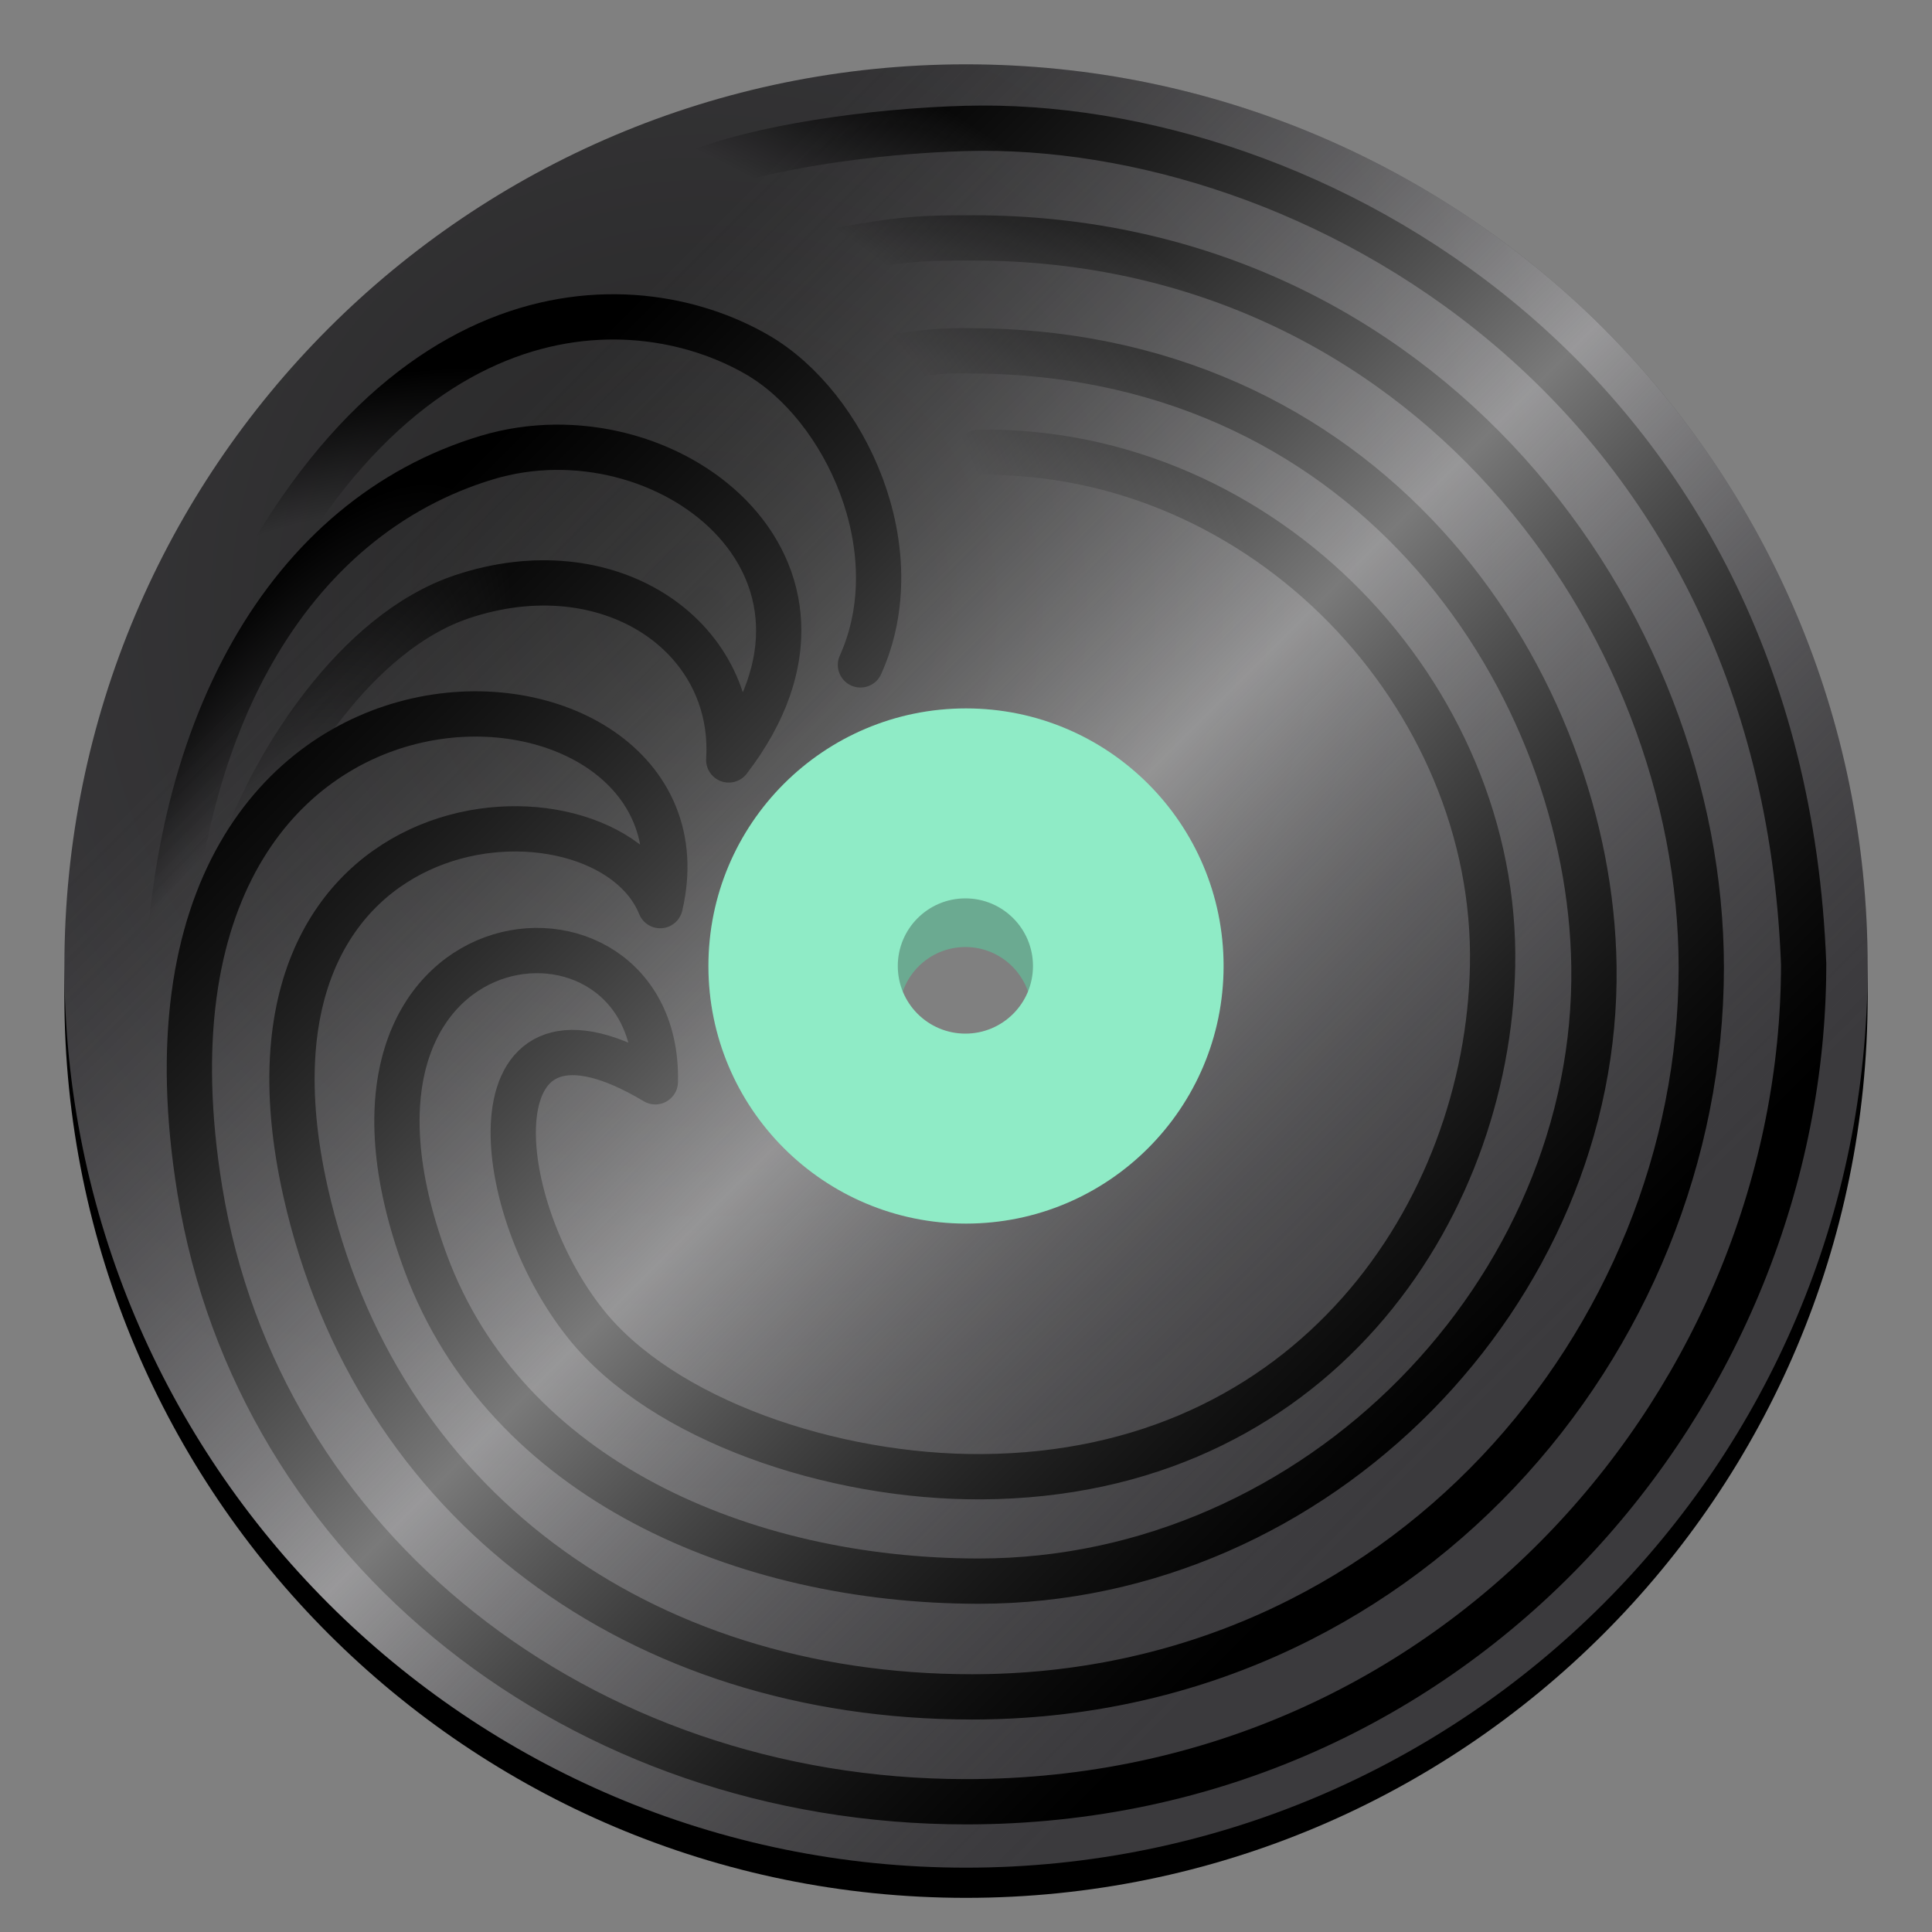 <?xml version="1.0" encoding="UTF-8" standalone="no"?>
<svg
   height="128px"
   viewBox="0 0 128 128"
   width="128px"
   version="1.1"
   id="svg21"
   sodipodi:docname="io.github.nokse22.HighTide-coral.svg"
   inkscape:version="1.4.2 (ebf0e940d0, 2025-05-08)"
   xmlns:inkscape="http://www.inkscape.org/namespaces/inkscape"
   xmlns:sodipodi="http://sodipodi.sourceforge.net/DTD/sodipodi-0.dtd"
   xmlns="http://www.w3.org/2000/svg"
   xmlns:svg="http://www.w3.org/2000/svg">
  <rect x="0" y="0" width="128" height="128" fill="#808080" stroke="none"/>
  <defs
     id="defs21" />
  <sodipodi:namedview
     id="namedview21"
     pagecolor="#ffffff"
     bordercolor="#000000"
     borderopacity="0.25"
     inkscape:showpageshadow="2"
     inkscape:pageopacity="0.0"
     inkscape:pagecheckerboard="0"
     inkscape:deskcolor="#d1d1d1"
     inkscape:zoom="8.90625"
     inkscape:cx="63.94386"
     inkscape:cy="64"
     inkscape:window-width="2560"
     inkscape:window-height="1366"
     inkscape:window-x="0"
     inkscape:window-y="0"
     inkscape:window-maximized="1"
     inkscape:current-layer="svg21" />
  <radialGradient
     id="a"
     cx="46.649"
     cy="40.299"
     gradientUnits="userSpaceOnUse"
     r="59.737">
    <stop
       offset="0"
       stop-color="#77767b"
       id="stop1"
       style="stop-color:#262626;stop-opacity:1;" />
    <stop
       offset="1"
       stop-color="#5e5c64"
       id="stop2"
       style="stop-color:#3b3a3d;stop-opacity:1;" />
  </radialGradient>
  <radialGradient
     id="b"
     cx="44.983"
     cy="191.711"
     gradientTransform="matrix(0.152 -0.261 0.895 0.521 -130.046 101.778)"
     gradientUnits="userSpaceOnUse"
     r="54.976">
    <stop
       offset="0.361"
       stop-opacity="0"
       id="stop3" />
    <stop
       offset="1"
       id="stop4" />
  </radialGradient>
  <radialGradient
     id="c"
     cx="5.127"
     cy="241.368"
     gradientTransform="matrix(0.891 -1.822 0.57 0.279 -131.106 186.061)"
     gradientUnits="userSpaceOnUse"
     r="21.772">
    <stop
       offset="0.472"
       stop-opacity="0"
       id="stop5" />
    <stop
       offset="1"
       id="stop6" />
  </radialGradient>
  <radialGradient
     id="d"
     cx="67.313"
     cy="205.66"
     gradientTransform="matrix(0.393 -0.239 0.572 0.939 -86.223 24.452)"
     gradientUnits="userSpaceOnUse"
     r="41.681">
    <stop
       offset="0.273"
       stop-opacity="0"
       id="stop7" />
    <stop
       offset="1"
       id="stop8" />
  </radialGradient>
  <radialGradient
     id="e"
     cx="17.785"
     cy="223.259"
     gradientTransform="matrix(1.012 -0.493 0.244 0.501 -54.874 110.543)"
     gradientUnits="userSpaceOnUse"
     r="24.554">
    <stop
       offset="0.424"
       stop-opacity="0"
       id="stop9" />
    <stop
       offset="1"
       id="stop10" />
  </radialGradient>
  <linearGradient
     id="f"
     gradientUnits="userSpaceOnUse"
     x1="4.264"
     x2="123.738"
     y1="4.264"
     y2="123.738">
    <stop
       offset="0.223"
       stop-color="#797979"
       stop-opacity="0"
       id="stop11" />
    <stop
       offset="0.497"
       stop-color="#ffffff"
       stop-opacity="0.478"
       id="stop12" />
    <stop
       offset="0.766"
       stop-color="#5a5a5a"
       stop-opacity="0"
       id="stop13" />
  </linearGradient>
  <path
     d="m 64 48.934 c -9.426 0 -17.066 7.641 -17.066 17.066 s 7.641 17.066 17.066 17.066 s 17.066 -7.641 17.066 -17.066 s -7.641 -17.066 -17.066 -17.066 z m -0.039 13.809 c 2.422 0 4.391 1.965 4.391 4.391 c 0 2.426 -1.969 4.391 -4.391 4.391 c -2.426 0 -4.391 -1.965 -4.391 -4.391 c 0 -2.426 1.965 -4.391 4.391 -4.391 z m 0 0"
     fill="#6ba9aa"
     id="path13"
     style="fill:#6baa91;fill-opacity:1" />
  <path
     d="m 64 6.262 c -32.992 0.004 -59.734 26.746 -59.734 59.738 c -0.004 32.992 26.742 59.738 59.734 59.738 s 59.738 -26.746 59.738 -59.738 s -26.746 -59.738 -59.738 -59.738 z m 0 49.625 c 5.586 0 10.113 4.527 10.109 10.113 c 0.004 5.586 -4.523 10.113 -10.109 10.113 s -10.113 -4.527 -10.109 -10.113 c -0.004 -5.586 4.523 -10.113 10.109 -10.113 z m 0 0"
     id="path14" />
  <path
     d="m 64 4.262 c -32.992 0.004 -59.734 26.746 -59.734 59.738 c -0.004 32.992 26.742 59.738 59.734 59.738 s 59.738 -26.746 59.738 -59.738 s -26.746 -59.738 -59.738 -59.738 z m 0 49.625 c 5.586 0 10.113 4.527 10.109 10.113 c 0.004 5.586 -4.523 10.113 -10.109 10.113 s -10.113 -4.527 -10.109 -10.113 c -0.004 -5.586 4.523 -10.113 10.109 -10.113 z m 0 0"
     fill="url(#a)"
     id="path15" />
  <g
     fill="none"
     stroke-linecap="round"
     stroke-linejoin="round"
     stroke-width="3"
     id="g19">
    <path
       d="m 54.816 188.742 c 4.891 -0.957 6.426 -0.98 9.664 -0.98 c 30.039 0 48.234 25.406 48.234 48.336 c 0 24.707 -19.82 48.324 -48.324 48.324 c -22.086 0 -39.5 -12.793 -44.148 -33.465 c -5.988 -26.652 19.805 -28.113 23.496 -18.957 c 4.262 -18.113 -36.992 -20.898 -30.496 18.867 c 3.875 23.73 25.262 40.504 50.758 40.504 c 32.734 0 55.496 -27.125 55.496 -55.496 c -1.461 -38.684 -32.914 -55.977 -55.492 -55.367 c -6.199 0.164 -13.848 1.266 -18.008 3"
       stroke="url(#b)"
       transform="matrix(1 0 0 1 0 -172)"
       id="path16" />
    <path
       d="m 11.047 239.727 c 0 -19.395 8.039 -33.449 21.219 -37.414 c 11.754 -3.535 25.852 7.219 16.016 20.035 c 0.512 -8.312 -8.023 -14.051 -17.684 -10.809 c -7.062 2.371 -12.375 11.035 -14.336 16.395"
       stroke="url(#c)"
       transform="matrix(1 0 0 1 0 -172)"
       id="path17" />
    <path
       d="m 64.852 201.965 c 18.945 -0.258 34.387 16.176 34.035 34.035 c -0.324 16.289 -11.941 33.699 -33.84 33.836 c -9.93 0.062 -21.145 -3.766 -26.219 -10.098 c -6.586 -8.219 -7.641 -23.383 4.59 -16.066 c 0.32 -14.125 -23.977 -11.672 -15.211 12.004 c 5.309 14.328 21.043 21.078 36.641 21.078 c 22.508 0 41.066 -19.297 40.754 -40.754 c -0.266 -18.398 -14.242 -40.41 -40.75 -40.75 c -1.078 -0.016 -2.535 -0.082 -5.141 0.324"
       stroke="url(#d)"
       transform="matrix(1 0 0 1 0 -172)"
       id="path18" />
    <path
       d="m 13.738 217.41 c 11.066 -26.98 28.043 -26.766 36.434 -21.906 c 5.84 3.383 10.27 12.934 6.836 20.547"
       stroke="url(#e)"
       transform="matrix(1 0 0 1 0 -172)"
       id="path19" />
  </g>
  <path
     d="m 64 4.262 c -32.992 0.004 -59.734 26.746 -59.734 59.738 c -0.004 32.992 26.742 59.738 59.734 59.738 s 59.738 -26.746 59.738 -59.738 s -26.746 -59.738 -59.738 -59.738 z m 0 49.625 c 5.586 0 10.113 4.527 10.109 10.113 c 0.004 5.586 -4.523 10.113 -10.109 10.113 s -10.113 -4.527 -10.109 -10.113 c -0.004 -5.586 4.523 -10.113 10.109 -10.113 z m 0 0"
     fill="url(#f)"
     id="path20" />
  <path
     d="m 64 46.934 c -9.426 0 -17.066 7.641 -17.066 17.066 s 7.641 17.066 17.066 17.066 s 17.066 -7.641 17.066 -17.066 s -7.641 -17.066 -17.066 -17.066 z m -0.039 12.586 c 2.473 0 4.477 2.008 4.477 4.48 s -2.004 4.48 -4.477 4.48 c -2.477 0 -4.48 -2.008 -4.48 -4.48 s 2.004 -4.48 4.48 -4.48 z m 0 0"
     fill="#8feaeb"
     id="path21"
     style="fill:#8febc6;fill-opacity:1" />
</svg>
